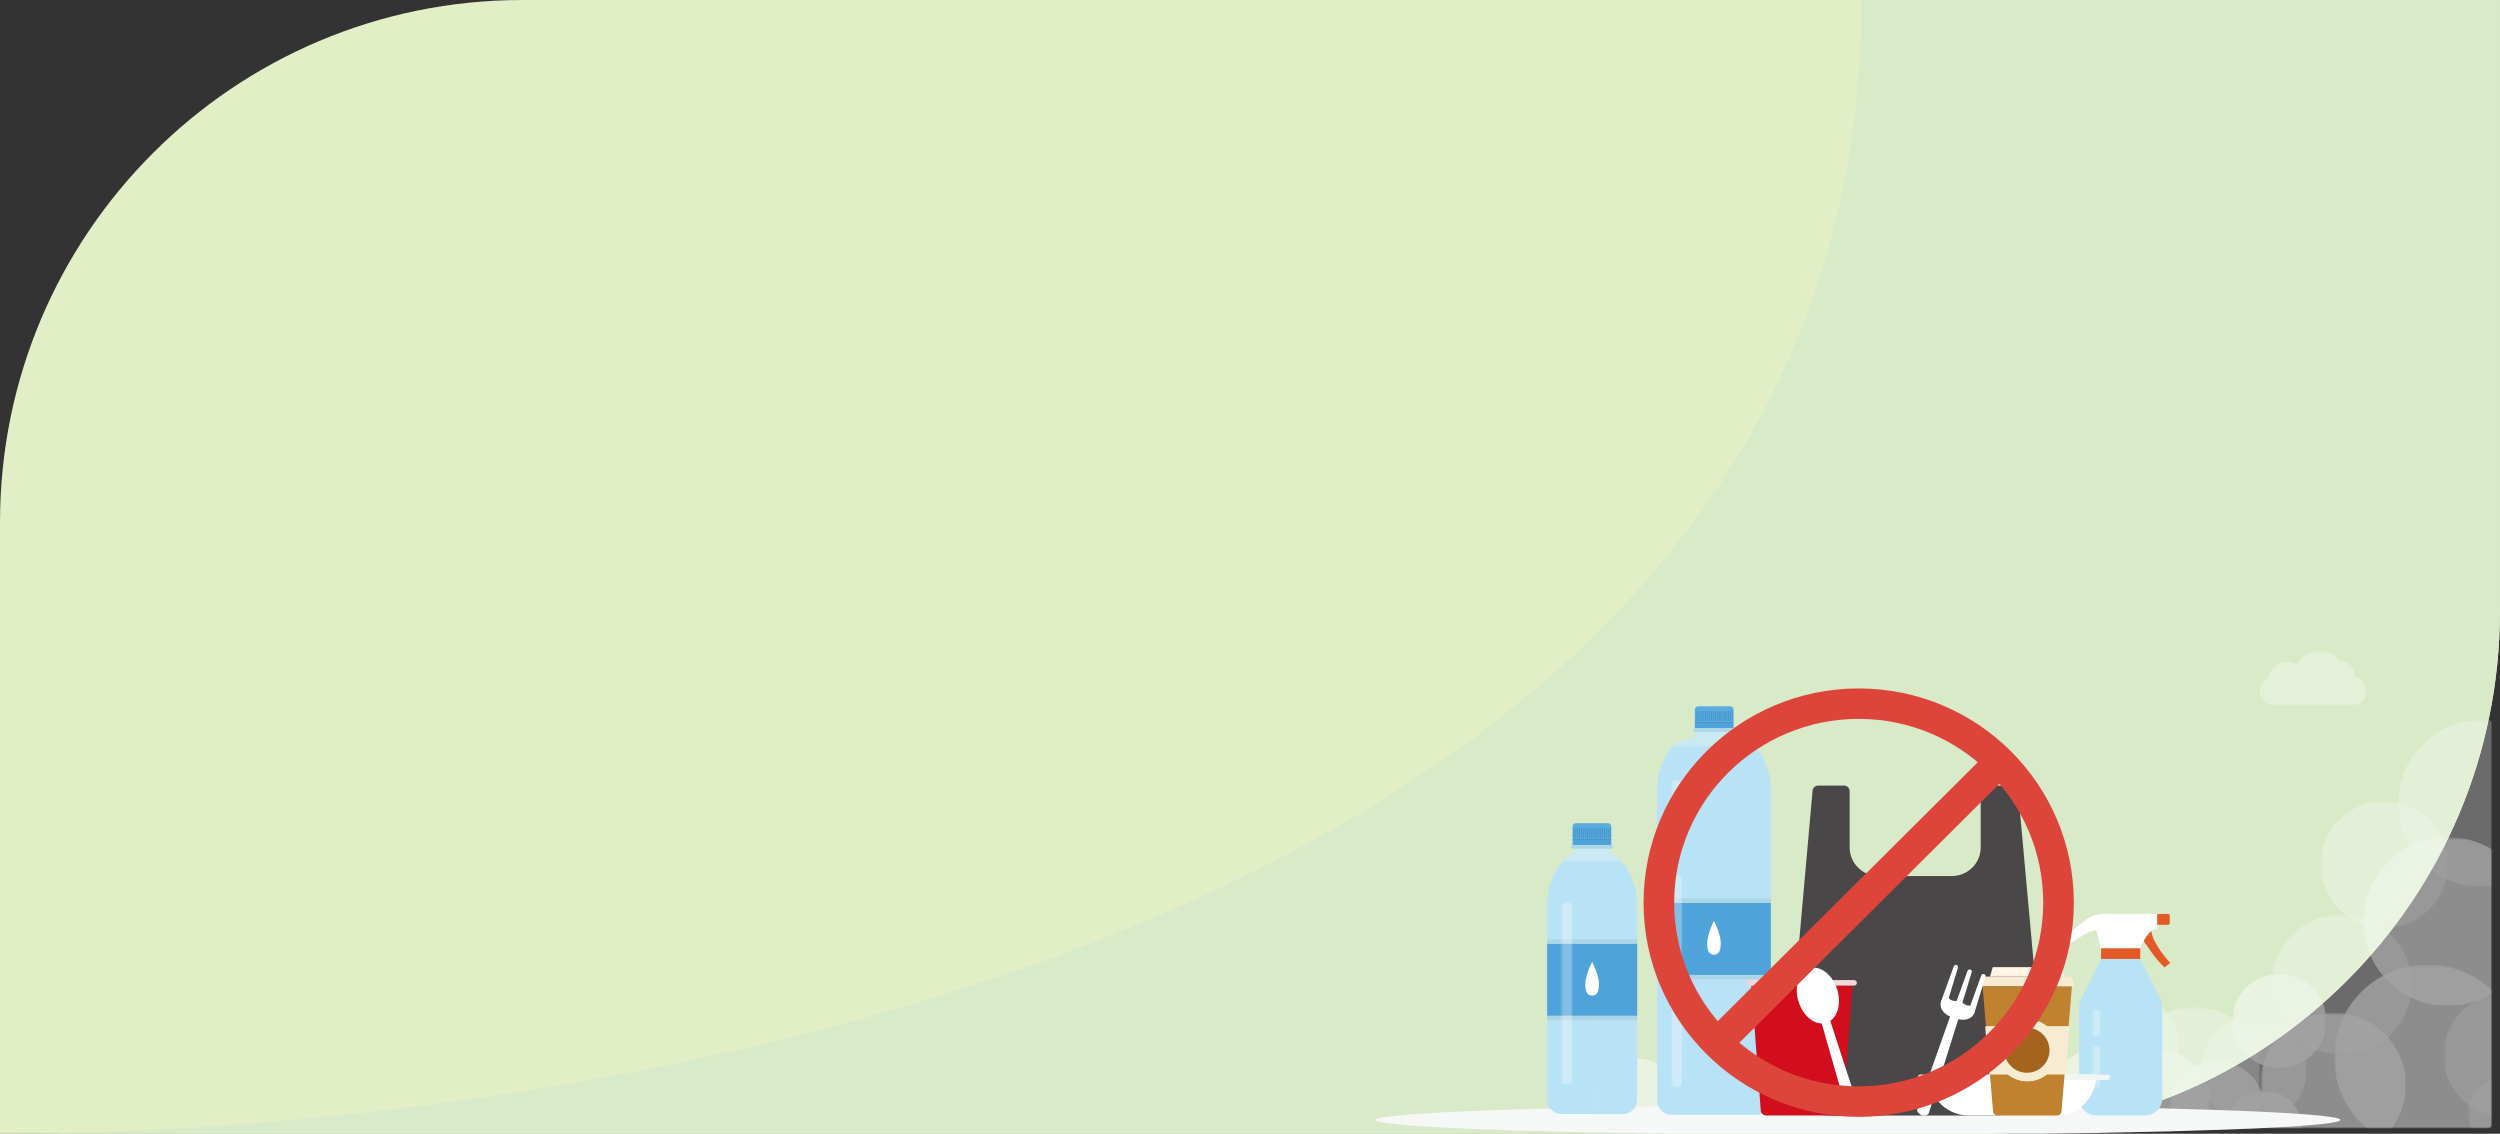 <svg width="957" height="434" viewBox="0 0 957 434" fill="none" xmlns="http://www.w3.org/2000/svg">
<rect x="0" y="0" width="957" height="434" fill="#333333" stroke="none"/>
<path d="M0 200C0 89.543 89.543 0 200 0H956.97V234C956.97 344.457 867.427 434 756.97 434H0V200Z" fill="#E2EEC5"/>
<path d="M712.613 0C712.613 353.71 237.615 434 0 434H756.97C867.427 434 956.97 344.457 956.97 234V0H712.613Z" fill="#D8EAC8"/>
<g clip-path="url(#clip0_466_2182)">
<g opacity="0.55">
<mask id="mask0_466_2182" style="mask-type:luminance" maskUnits="userSpaceOnUse" x="607" y="275" width="348" height="158">
<path d="M607.001 275.328H954.209V432.25H607.001V275.328Z" fill="white"/>
</mask>
<g mask="url(#mask0_466_2182)">
<mask id="mask1_466_2182" style="mask-type:luminance" maskUnits="userSpaceOnUse" x="607" y="275" width="348" height="158">
<path d="M607.001 275.328H954.209V432.25H607.001V275.328Z" fill="white"/>
</mask>
<g mask="url(#mask1_466_2182)">
<g opacity="0.5">
<mask id="mask2_466_2182" style="mask-type:luminance" maskUnits="userSpaceOnUse" x="918" y="275" width="37" height="65">
<path d="M918.088 275.328H954.209V339.631H918.088V275.328Z" fill="white"/>
</mask>
<g mask="url(#mask2_466_2182)">
<mask id="mask3_466_2182" style="mask-type:luminance" maskUnits="userSpaceOnUse" x="918" y="275" width="37" height="65">
<path d="M918.088 275.328H954.209V339.631H918.088V275.328Z" fill="white"/>
</mask>
<g mask="url(#mask3_466_2182)">
<path d="M918.087 307.48C918.087 313.468 919.718 319.07 922.592 323.86C925.853 329.32 930.684 333.745 936.474 336.506C940.693 338.515 945.402 339.631 950.396 339.631C951.701 339.631 952.965 339.55 954.229 339.408V275.551C952.965 275.409 951.701 275.328 950.396 275.328C932.641 275.328 918.25 289.597 918.107 307.236C918.107 307.317 918.107 307.399 918.107 307.48" fill="white"/>
</g>
</g>
</g>
<g opacity="0.8">
<mask id="mask4_466_2182" style="mask-type:luminance" maskUnits="userSpaceOnUse" x="904" y="320" width="51" height="66">
<path d="M904.654 320.451H954.209V385.079H904.654V320.451Z" fill="white"/>
</mask>
<g mask="url(#mask4_466_2182)">
<mask id="mask5_466_2182" style="mask-type:luminance" maskUnits="userSpaceOnUse" x="904" y="320" width="51" height="66">
<path d="M904.654 320.451H954.209V385.079H904.654V320.451Z" fill="white"/>
</mask>
<g mask="url(#mask5_466_2182)">
<path d="M904.675 352.764C904.675 353.13 904.675 353.475 904.675 353.84C904.919 361.33 907.712 368.17 912.237 373.529C915.112 376.959 918.699 379.781 922.776 381.77C927.098 383.901 931.97 385.099 937.106 385.099C940.755 385.099 944.282 384.49 947.564 383.394C949.092 382.866 950.581 382.237 952.007 381.506C952.762 381.12 953.496 380.714 954.209 380.268V325.322C949.235 322.257 943.385 320.471 937.106 320.471C936.311 320.471 935.537 320.491 934.762 320.552C930.4 320.856 926.282 322.034 922.572 323.881C912.299 329.016 905.144 339.409 904.675 351.506C904.675 351.932 904.654 352.358 904.654 352.785" fill="white"/>
</g>
</g>
</g>
<g opacity="0.5">
<mask id="mask6_466_2182" style="mask-type:luminance" maskUnits="userSpaceOnUse" x="888" y="306" width="50" height="50">
<path d="M888.367 306.627H937.127V355.179H888.367V306.627Z" fill="white"/>
</mask>
<g mask="url(#mask6_466_2182)">
<mask id="mask7_466_2182" style="mask-type:luminance" maskUnits="userSpaceOnUse" x="888" y="306" width="50" height="50">
<path d="M888.367 306.627H937.127V355.179H888.367V306.627Z" fill="white"/>
</mask>
<g mask="url(#mask7_466_2182)">
<path d="M888.367 330.903C888.367 344.32 899.293 355.179 912.747 355.179C926.201 355.179 937.127 344.32 937.127 330.903C937.127 317.486 926.221 306.627 912.747 306.627C899.273 306.627 888.367 317.486 888.367 330.903Z" fill="white"/>
</g>
</g>
</g>
<g opacity="0.5">
<mask id="mask8_466_2182" style="mask-type:luminance" maskUnits="userSpaceOnUse" x="869" y="350" width="55" height="54">
<path d="M869.39 350.145H923.205V403.731H869.39V350.145Z" fill="white"/>
</mask>
<g mask="url(#mask8_466_2182)">
<mask id="mask9_466_2182" style="mask-type:luminance" maskUnits="userSpaceOnUse" x="869" y="350" width="55" height="54">
<path d="M869.39 350.145H923.205V403.731H869.39V350.145Z" fill="white"/>
</mask>
<g mask="url(#mask9_466_2182)">
<path d="M869.39 376.938C869.39 391.735 881.437 403.731 896.298 403.731C911.158 403.731 923.205 391.735 923.205 376.938C923.205 362.141 911.158 350.145 896.298 350.145C881.437 350.145 869.39 362.141 869.39 376.938Z" fill="white"/>
</g>
</g>
</g>
<g opacity="0.5">
<mask id="mask10_466_2182" style="mask-type:luminance" maskUnits="userSpaceOnUse" x="935" y="380" width="20" height="48">
<path d="M935.353 380.918H954.209V427.075H935.353V380.918Z" fill="white"/>
</mask>
<g mask="url(#mask10_466_2182)">
<mask id="mask11_466_2182" style="mask-type:luminance" maskUnits="userSpaceOnUse" x="935" y="380" width="20" height="48">
<path d="M935.353 380.918H954.209V427.075H935.353V380.918Z" fill="white"/>
</mask>
<g mask="url(#mask11_466_2182)">
<path d="M935.353 403.976C935.353 411.77 939.145 418.671 944.995 422.954C947.686 424.923 950.805 426.344 954.209 427.034V380.877C953.455 381.019 952.741 381.222 952.007 381.445C950.458 381.932 948.95 382.562 947.564 383.333C940.286 387.352 935.353 395.085 935.353 403.956" fill="white"/>
</g>
</g>
</g>
<g opacity="0.8">
<mask id="mask12_466_2182" style="mask-type:luminance" maskUnits="userSpaceOnUse" x="893" y="369" width="62" height="64">
<path d="M893.463 369.225H954.209V432.127H893.463V369.225Z" fill="white"/>
</mask>
<g mask="url(#mask12_466_2182)">
<mask id="mask13_466_2182" style="mask-type:luminance" maskUnits="userSpaceOnUse" x="893" y="369" width="62" height="64">
<path d="M893.463 369.225H954.209V432.127H893.463V369.225Z" fill="white"/>
</mask>
<g mask="url(#mask13_466_2182)">
<path d="M893.484 404.867C893.484 415.807 898.437 425.611 906.244 432.147H952.272C952.945 431.599 953.577 431.01 954.209 430.401V379.332C947.768 373.08 938.961 369.244 929.258 369.244C926.873 369.244 924.529 369.488 922.267 369.914C918.699 370.624 915.336 371.842 912.237 373.507C906.102 376.815 901.046 381.849 897.744 387.959C895.196 392.647 893.688 397.945 893.484 403.608C893.484 404.034 893.463 404.44 893.463 404.867" fill="white"/>
</g>
</g>
</g>
<g opacity="0.5">
<mask id="mask14_466_2182" style="mask-type:luminance" maskUnits="userSpaceOnUse" x="944" y="413" width="11" height="20">
<path d="M944.628 413.291H954.209V432.148H944.628V413.291Z" fill="white"/>
</mask>
<g mask="url(#mask14_466_2182)">
<mask id="mask15_466_2182" style="mask-type:luminance" maskUnits="userSpaceOnUse" x="944" y="413" width="11" height="20">
<path d="M944.628 413.291H954.209V432.148H944.628V413.291Z" fill="white"/>
</mask>
<g mask="url(#mask15_466_2182)">
<path d="M944.628 426.1C944.628 428.272 945.158 430.322 946.076 432.128H954.209V413.271C949.663 414.631 946.116 418.326 944.995 422.954C944.751 423.968 944.628 425.004 944.628 426.1Z" fill="white"/>
</g>
</g>
</g>
<g opacity="0.8">
<mask id="mask16_466_2182" style="mask-type:luminance" maskUnits="userSpaceOnUse" x="865" y="387" width="57" height="46">
<path d="M865.291 387.574H921.002V432.128H865.291V387.574Z" fill="white"/>
</mask>
<g mask="url(#mask16_466_2182)">
<mask id="mask17_466_2182" style="mask-type:luminance" maskUnits="userSpaceOnUse" x="865" y="387" width="57" height="46">
<path d="M865.291 387.574H921.002V432.128H865.291V387.574Z" fill="white"/>
</mask>
<g mask="url(#mask17_466_2182)">
<path d="M865.291 415.32C865.291 415.909 865.291 416.498 865.352 417.066C865.352 417.269 865.373 417.472 865.393 417.655C865.597 420.009 866.086 422.303 866.84 424.454C867.391 426.058 868.104 427.58 868.94 429.042C869.552 430.118 870.245 431.153 870.999 432.147H915.294C918.882 427.479 921.002 421.653 921.002 415.32C921.002 408.318 918.393 401.924 914.092 397.032C909.954 392.323 904.226 389.035 897.743 387.959C896.255 387.716 894.706 387.594 893.136 387.594C892.178 387.594 891.241 387.634 890.303 387.736C884.677 388.304 879.56 390.517 875.443 393.906C875.443 393.906 875.422 393.906 875.402 393.927C871.08 397.479 867.86 402.289 866.31 407.81C865.638 410.205 865.271 412.722 865.271 415.32" fill="white"/>
</g>
</g>
</g>
<g opacity="0.5">
<mask id="mask18_466_2182" style="mask-type:luminance" maskUnits="userSpaceOnUse" x="842" y="389" width="42" height="42">
<path d="M842.319 389.463H883.047V430.018H842.319V389.463Z" fill="white"/>
</mask>
<g mask="url(#mask18_466_2182)">
<mask id="mask19_466_2182" style="mask-type:luminance" maskUnits="userSpaceOnUse" x="842" y="389" width="42" height="42">
<path d="M842.319 389.463H883.047V430.018H842.319V389.463Z" fill="white"/>
</mask>
<g mask="url(#mask19_466_2182)">
<path d="M842.319 409.74C842.319 420.945 851.431 430.018 862.683 430.018C873.935 430.018 883.047 420.945 883.047 409.74C883.047 398.536 873.935 389.463 862.683 389.463C851.431 389.463 842.319 398.536 842.319 409.74Z" fill="white"/>
</g>
</g>
</g>
<g opacity="0.8">
<mask id="mask20_466_2182" style="mask-type:luminance" maskUnits="userSpaceOnUse" x="854" y="372" width="37" height="37">
<path d="M854.407 372.838H890.609V408.887H854.407V372.838Z" fill="white"/>
</mask>
<g mask="url(#mask20_466_2182)">
<mask id="mask21_466_2182" style="mask-type:luminance" maskUnits="userSpaceOnUse" x="854" y="372" width="37" height="37">
<path d="M854.407 372.838H890.609V408.887H854.407V372.838Z" fill="white"/>
</mask>
<g mask="url(#mask21_466_2182)">
<path d="M854.407 390.862C854.407 400.808 862.52 408.887 872.508 408.887C882.496 408.887 890.609 400.808 890.609 390.862C890.609 380.916 882.496 372.838 872.508 372.838C862.52 372.838 854.407 380.916 854.407 390.862Z" fill="white"/>
</g>
</g>
</g>
<g opacity="0.5">
<mask id="mask22_466_2182" style="mask-type:luminance" maskUnits="userSpaceOnUse" x="815" y="385" width="51" height="48">
<path d="M815.145 385.363H865.291V432.251H815.145V385.363Z" fill="white"/>
</mask>
<g mask="url(#mask22_466_2182)">
<mask id="mask23_466_2182" style="mask-type:luminance" maskUnits="userSpaceOnUse" x="815" y="385" width="51" height="48">
<path d="M815.145 385.363H865.291V432.251H815.145V385.363Z" fill="white"/>
</mask>
<g mask="url(#mask23_466_2182)">
<path d="M815.144 410.33C815.144 412.4 815.389 414.389 815.878 416.317C816.918 420.519 819.017 424.294 821.892 427.359C823.665 429.247 825.724 430.871 828.027 432.15H852.244C852.244 432.15 852.244 432.231 852.244 432.251C852.305 432.211 852.366 432.19 852.448 432.15C853.977 431.297 855.424 430.282 856.729 429.146C860.153 426.162 862.762 422.265 864.149 417.86C864.373 417.17 864.556 416.48 864.719 415.769C865.107 414.024 865.311 412.217 865.311 410.35C865.311 409.335 865.249 408.34 865.127 407.346C864.312 400.607 860.806 394.7 855.709 390.702C855.302 390.377 854.874 390.072 854.446 389.768C850.41 386.987 845.517 385.363 840.238 385.363C836.487 385.363 832.92 386.175 829.74 387.657C822.605 390.945 817.285 397.461 815.674 405.316C815.348 406.94 815.165 408.604 815.165 410.33" fill="white"/>
</g>
</g>
</g>
<g opacity="0.8">
<mask id="mask24_466_2182" style="mask-type:luminance" maskUnits="userSpaceOnUse" x="784" y="401" width="40" height="32">
<path d="M784.467 401.275H823.137V432.148H784.467V401.275Z" fill="white"/>
</mask>
<g mask="url(#mask24_466_2182)">
<mask id="mask25_466_2182" style="mask-type:luminance" maskUnits="userSpaceOnUse" x="784" y="401" width="40" height="32">
<path d="M784.467 401.275H823.137V432.148H784.467V401.275Z" fill="white"/>
</mask>
<g mask="url(#mask25_466_2182)">
<path d="M784.467 420.518C784.467 424.882 785.935 428.901 788.381 432.129H819.223C820.324 430.688 821.221 429.064 821.873 427.338C822.688 425.207 823.137 422.914 823.137 420.498C823.137 418.753 822.892 417.048 822.464 415.444C821.343 411.364 818.917 407.812 815.656 405.295C812.394 402.758 808.276 401.256 803.812 401.256C802.508 401.256 801.223 401.378 799.98 401.642C793.335 402.961 787.933 407.69 785.65 413.901C784.896 415.951 784.488 418.184 784.488 420.498" fill="white"/>
</g>
</g>
</g>
<g opacity="0.8">
<mask id="mask26_466_2182" style="mask-type:luminance" maskUnits="userSpaceOnUse" x="807" y="401" width="39" height="32">
<path d="M807.217 401.965H845.887V432.148H807.217V401.965Z" fill="white"/>
</mask>
<g mask="url(#mask26_466_2182)">
<mask id="mask27_466_2182" style="mask-type:luminance" maskUnits="userSpaceOnUse" x="807" y="401" width="39" height="32">
<path d="M807.217 401.965H845.887V432.148H807.217V401.965Z" fill="white"/>
</mask>
<g mask="url(#mask27_466_2182)">
<path d="M807.217 421.208C807.217 425.267 808.48 429.043 810.641 432.148H842.482C844.642 429.043 845.906 425.288 845.906 421.228C845.906 417.047 844.581 413.19 842.319 410.044C841.809 409.334 841.259 408.664 840.647 408.014C838.731 405.985 836.366 404.361 833.716 403.305C831.494 402.432 829.089 401.945 826.561 401.945C822.505 401.945 818.754 403.183 815.656 405.294C812.496 407.446 810.009 410.531 808.562 414.124C807.685 416.316 807.217 418.691 807.217 421.188" fill="white"/>
</g>
</g>
</g>
<g opacity="0.8">
<mask id="mask28_466_2182" style="mask-type:luminance" maskUnits="userSpaceOnUse" x="852" y="417" width="30" height="16">
<path d="M852.224 417.596H881.455V432.251H852.224V417.596Z" fill="white"/>
</mask>
<g mask="url(#mask28_466_2182)">
<mask id="mask29_466_2182" style="mask-type:luminance" maskUnits="userSpaceOnUse" x="852" y="417" width="30" height="16">
<path d="M852.224 417.596H881.455V432.251H852.224V417.596Z" fill="white"/>
</mask>
<g mask="url(#mask29_466_2182)">
<path d="M852.224 432.149V432.251C852.224 432.251 852.346 432.19 852.428 432.149H881.455C881.455 428.658 880.212 425.451 878.153 422.934C875.482 419.686 871.406 417.596 866.839 417.596C866.411 417.596 866.004 417.596 865.576 417.657C865.514 417.657 865.453 417.657 865.372 417.657C864.944 417.697 864.536 417.758 864.108 417.839C858.849 418.814 854.588 422.609 852.937 427.562C852.468 429.003 852.203 430.546 852.203 432.129" fill="white"/>
</g>
</g>
</g>
<g opacity="0.8">
<mask id="mask30_466_2182" style="mask-type:luminance" maskUnits="userSpaceOnUse" x="830" y="406" width="37" height="27">
<path d="M830.494 406.168H866.84V432.251H830.494V406.168Z" fill="white"/>
</mask>
<g mask="url(#mask30_466_2182)">
<mask id="mask31_466_2182" style="mask-type:luminance" maskUnits="userSpaceOnUse" x="830" y="406" width="37" height="27">
<path d="M830.494 406.168H866.84V432.251H830.494V406.168Z" fill="white"/>
</mask>
<g mask="url(#mask31_466_2182)">
<path d="M830.494 424.273C830.494 427.094 831.147 429.753 832.288 432.148H852.224V432.25C852.224 432.25 852.347 432.189 852.428 432.148H865.046C865.413 431.377 865.739 430.585 866.004 429.753C866.534 428.089 866.84 426.303 866.84 424.455V424.273C866.84 421.939 866.391 419.706 865.576 417.635C865.494 417.432 865.413 417.25 865.331 417.067C865.128 416.621 864.924 416.174 864.679 415.748C861.621 410.044 855.588 406.188 848.637 406.188C846.455 406.188 844.376 406.573 842.44 407.263C841.828 407.487 841.217 407.75 840.625 408.035C834.612 410.978 830.474 417.148 830.474 424.273" fill="white"/>
</g>
</g>
</g>
<g opacity="0.5">
<mask id="mask32_466_2182" style="mask-type:luminance" maskUnits="userSpaceOnUse" x="799" y="382" width="36" height="35">
<path d="M799.798 382.072H834.207V416.355H799.798V382.072Z" fill="white"/>
</mask>
<g mask="url(#mask32_466_2182)">
<mask id="mask33_466_2182" style="mask-type:luminance" maskUnits="userSpaceOnUse" x="799" y="382" width="36" height="35">
<path d="M799.798 382.072H834.207V416.335H799.798V382.072Z" fill="white"/>
</mask>
<g mask="url(#mask33_466_2182)">
<path d="M799.798 399.204C799.798 408.662 807.503 416.335 817.003 416.335C826.502 416.335 834.207 408.662 834.207 399.204C834.207 389.745 826.502 382.072 817.003 382.072C807.503 382.072 799.798 389.745 799.798 399.204Z" fill="white"/>
</g>
</g>
</g>
<g opacity="0.5">
<mask id="mask34_466_2182" style="mask-type:luminance" maskUnits="userSpaceOnUse" x="765" y="412" width="29" height="21">
<path d="M765.714 412.602H793.682V432.128H765.714V412.602Z" fill="white"/>
</mask>
<g mask="url(#mask34_466_2182)">
<mask id="mask35_466_2182" style="mask-type:luminance" maskUnits="userSpaceOnUse" x="765" y="412" width="29" height="21">
<path d="M765.714 412.602H793.682V432.128H765.714V412.602Z" fill="white"/>
</mask>
<g mask="url(#mask35_466_2182)">
<path d="M765.713 426.545C765.713 427.499 765.815 428.413 765.999 429.326C766.203 430.321 766.508 431.254 766.896 432.168H792.519C793.273 430.443 793.701 428.555 793.701 426.566C793.701 420.984 790.399 416.173 785.649 413.94C783.855 413.108 781.837 412.621 779.717 412.621C775.62 412.621 771.931 414.367 769.383 417.168C767.324 419.401 765.999 422.323 765.774 425.53C765.754 425.876 765.734 426.2 765.734 426.545" fill="white"/>
</g>
</g>
</g>
<g opacity="0.5">
<mask id="mask36_466_2182" style="mask-type:luminance" maskUnits="userSpaceOnUse" x="756" y="425" width="17" height="8">
<path d="M756.03 425.35H772.154V432.149H756.03V425.35Z" fill="white"/>
</mask>
<g mask="url(#mask36_466_2182)">
<mask id="mask37_466_2182" style="mask-type:luminance" maskUnits="userSpaceOnUse" x="756" y="425" width="17" height="8">
<path d="M756.03 425.35H772.154V432.149H756.03V425.35Z" fill="white"/>
</mask>
<g mask="url(#mask37_466_2182)">
<path d="M756.03 432.149H772.154C771.726 429.591 770.116 427.44 767.874 426.283C767.221 425.937 766.487 425.674 765.733 425.532C765.203 425.43 764.632 425.369 764.082 425.369C760.026 425.369 756.662 428.312 756.01 432.149" fill="white"/>
</g>
</g>
</g>
<g opacity="0.5">
<mask id="mask38_466_2182" style="mask-type:luminance" maskUnits="userSpaceOnUse" x="736" y="402" width="34" height="31">
<path d="M736.748 402.92H769.506V432.149H736.748V402.92Z" fill="white"/>
</mask>
<g mask="url(#mask38_466_2182)">
<mask id="mask39_466_2182" style="mask-type:luminance" maskUnits="userSpaceOnUse" x="736" y="402" width="34" height="31">
<path d="M736.748 402.92H769.506V432.149H736.748V402.92Z" fill="white"/>
</mask>
<g mask="url(#mask39_466_2182)">
<path d="M736.729 419.22C736.729 419.849 736.769 420.458 736.83 421.067C737.197 424.335 738.543 427.298 740.54 429.673C741.295 430.587 742.171 431.398 743.109 432.129H763.106C764.186 431.297 765.144 430.343 765.98 429.287C766.714 428.354 767.346 427.339 767.876 426.263C768.916 424.132 769.486 421.737 769.486 419.199C769.486 418.509 769.446 417.799 769.364 417.129C768.528 410.614 763.84 405.296 757.643 403.53C756.196 403.124 754.687 402.9 753.118 402.9C744.699 402.9 737.768 409.233 736.83 417.373C736.769 417.982 736.729 418.591 736.729 419.22Z" fill="white"/>
</g>
</g>
</g>
<g opacity="0.5">
<mask id="mask40_466_2182" style="mask-type:luminance" maskUnits="userSpaceOnUse" x="719" y="383" width="39" height="39">
<path d="M719.787 383.453H757.682V421.187H719.787V383.453Z" fill="white"/>
</mask>
<g mask="url(#mask40_466_2182)">
<mask id="mask41_466_2182" style="mask-type:luminance" maskUnits="userSpaceOnUse" x="719" y="383" width="39" height="39">
<path d="M719.787 383.453H757.682V421.187H719.787V383.453Z" fill="white"/>
</mask>
<g mask="url(#mask41_466_2182)">
<path d="M719.807 402.31C719.807 412.722 728.287 421.166 738.744 421.166C749.202 421.166 757.682 412.722 757.682 402.31C757.682 391.897 749.202 383.453 738.744 383.453C728.287 383.453 719.807 391.897 719.807 402.31Z" fill="white"/>
</g>
</g>
</g>
<g opacity="0.8">
<mask id="mask42_466_2182" style="mask-type:luminance" maskUnits="userSpaceOnUse" x="696" y="403" width="35" height="30">
<path d="M696.591 403.021H730.816V432.149H696.591V403.021Z" fill="white"/>
</mask>
<g mask="url(#mask42_466_2182)">
<mask id="mask43_466_2182" style="mask-type:luminance" maskUnits="userSpaceOnUse" x="696" y="403" width="35" height="30">
<path d="M696.591 403.021H730.816V432.149H696.591V403.021Z" fill="white"/>
</mask>
<g mask="url(#mask43_466_2182)">
<path d="M696.59 420.052C696.59 422.001 696.916 423.868 697.528 425.593C698.384 428.09 699.811 430.323 701.645 432.129H725.781C728.899 429.044 730.836 424.761 730.836 420.052C730.836 419.849 730.836 419.646 730.836 419.423C730.775 418.002 730.551 416.622 730.184 415.323C728.696 410.208 724.884 406.087 719.93 404.159C718.014 403.408 715.915 403.002 713.733 403.002C704.458 403.002 696.896 410.37 696.631 419.545C696.631 419.707 696.631 419.869 696.631 420.032" fill="white"/>
</g>
</g>
</g>
<g opacity="0.5">
<mask id="mask44_466_2182" style="mask-type:luminance" maskUnits="userSpaceOnUse" x="719" y="415" width="23" height="18">
<path d="M719.787 415.322H741.211V432.149H719.787V415.322Z" fill="white"/>
</mask>
<g mask="url(#mask44_466_2182)">
<mask id="mask45_466_2182" style="mask-type:luminance" maskUnits="userSpaceOnUse" x="719" y="415" width="23" height="18">
<path d="M719.787 415.322H741.211V432.149H719.787V415.322Z" fill="white"/>
</mask>
<g mask="url(#mask45_466_2182)">
<path d="M719.806 425.978C719.806 428.272 720.54 430.403 721.763 432.128H739.253C739.783 431.377 740.232 430.545 740.558 429.672C740.986 428.515 741.23 427.277 741.23 425.958C741.23 424.212 740.802 422.568 740.069 421.107C739.294 419.625 738.193 418.346 736.868 417.352C735.095 416.053 732.914 415.281 730.529 415.281C730.406 415.281 730.284 415.281 730.162 415.281C728.694 415.322 727.308 415.667 726.064 416.256C722.395 417.94 719.827 421.655 719.827 425.938" fill="white"/>
</g>
</g>
</g>
<g opacity="0.8">
<mask id="mask46_466_2182" style="mask-type:luminance" maskUnits="userSpaceOnUse" x="663" y="408" width="35" height="25">
<path d="M663.485 408.137H697.527V432.129H663.485V408.137Z" fill="white"/>
</mask>
<g mask="url(#mask46_466_2182)">
<mask id="mask47_466_2182" style="mask-type:luminance" maskUnits="userSpaceOnUse" x="663" y="408" width="35" height="25">
<path d="M663.485 408.137H697.527V432.129H663.485V408.137Z" fill="white"/>
</mask>
<g mask="url(#mask47_466_2182)">
<path d="M663.465 425.085C663.465 427.602 664.015 429.997 664.994 432.129H695.957C696.875 430.139 697.425 427.927 697.486 425.593C697.486 425.43 697.486 425.248 697.486 425.085C697.486 423.157 697.16 421.29 696.549 419.544C696.284 418.773 695.957 418.042 695.591 417.332C692.757 411.872 687.049 408.137 680.445 408.137C679.507 408.137 678.57 408.218 677.673 408.36C669.58 409.679 663.424 416.662 663.424 425.085" fill="white"/>
</g>
</g>
</g>
<g opacity="0.5">
<mask id="mask48_466_2182" style="mask-type:luminance" maskUnits="userSpaceOnUse" x="677" y="401" width="21" height="21">
<path d="M677.245 401.377H697.527V421.573H677.245V401.377Z" fill="white"/>
</mask>
<g mask="url(#mask48_466_2182)">
<mask id="mask49_466_2182" style="mask-type:luminance" maskUnits="userSpaceOnUse" x="677" y="401" width="21" height="21">
<path d="M677.245 401.377H697.527V421.573H677.245V401.377Z" fill="white"/>
</mask>
<g mask="url(#mask49_466_2182)">
<path d="M680.201 418.63C684.156 422.567 690.577 422.567 694.552 418.63C698.506 414.692 698.506 408.298 694.552 404.34C690.597 400.402 684.156 400.402 680.201 404.34C676.246 408.278 676.246 414.692 680.201 418.63Z" fill="white"/>
</g>
</g>
</g>
<g opacity="0.5">
<mask id="mask50_466_2182" style="mask-type:luminance" maskUnits="userSpaceOnUse" x="642" y="415" width="21" height="18">
<path d="M642.304 415.322H662.281V432.149H642.304V415.322Z" fill="white"/>
</mask>
<g mask="url(#mask50_466_2182)">
<mask id="mask51_466_2182" style="mask-type:luminance" maskUnits="userSpaceOnUse" x="642" y="415" width="21" height="18">
<path d="M642.304 415.322H662.281V432.149H642.304V415.322Z" fill="white"/>
</mask>
<g mask="url(#mask51_466_2182)">
<path d="M642.304 425.268C642.304 426.344 642.487 427.399 642.793 428.374C643.099 429.307 643.547 430.201 644.118 430.992C644.403 431.398 644.729 431.784 645.076 432.149H659.528C661.241 430.363 662.301 427.947 662.301 425.268C662.301 422.203 660.915 419.463 658.713 417.636C656.98 416.195 654.738 415.322 652.292 415.322C648.439 415.322 645.076 417.514 643.425 420.701C642.711 422.061 642.304 423.624 642.304 425.268Z" fill="white"/>
</g>
</g>
</g>
<g opacity="0.8">
<mask id="mask52_466_2182" style="mask-type:luminance" maskUnits="userSpaceOnUse" x="607" y="404" width="37" height="29">
<path d="M607.002 404.889H643.592V432.149H607.002V404.889Z" fill="white"/>
</mask>
<g mask="url(#mask52_466_2182)">
<mask id="mask53_466_2182" style="mask-type:luminance" maskUnits="userSpaceOnUse" x="607" y="404" width="37" height="29">
<path d="M607.002 404.889H643.592V432.149H607.002V404.889Z" fill="white"/>
</mask>
<g mask="url(#mask53_466_2182)">
<path d="M607.003 423.095C607.003 426.383 607.879 429.468 609.408 432.148H641.167C641.452 431.661 641.717 431.153 641.942 430.646C642.268 429.915 642.553 429.164 642.798 428.393C643.307 426.728 643.572 424.962 643.572 423.115C643.572 422.303 643.511 421.512 643.409 420.72C642.716 415.504 639.801 410.977 635.663 408.115C632.707 406.085 629.14 404.908 625.287 404.908C615.177 404.908 607.003 413.068 607.003 423.115" fill="white"/>
</g>
</g>
</g>
<g opacity="0.5">
<mask id="mask54_466_2182" style="mask-type:luminance" maskUnits="userSpaceOnUse" x="631" y="404" width="28" height="28">
<path d="M631.728 404.156H658.717V431.03H631.728V404.156Z" fill="white"/>
</mask>
<g mask="url(#mask54_466_2182)">
<mask id="mask55_466_2182" style="mask-type:luminance" maskUnits="userSpaceOnUse" x="631" y="404" width="28" height="28">
<path d="M631.728 404.156H658.717V431.03H631.728V404.156Z" fill="white"/>
</mask>
<g mask="url(#mask55_466_2182)">
<path d="M631.728 417.593C631.728 425.022 637.762 431.03 645.222 431.03C652.683 431.03 658.717 425.022 658.717 417.593C658.717 410.164 652.683 404.156 645.222 404.156C637.762 404.156 631.728 410.164 631.728 417.593Z" fill="white"/>
</g>
</g>
</g>
<g opacity="0.5">
<mask id="mask56_466_2182" style="mask-type:luminance" maskUnits="userSpaceOnUse" x="656" y="391" width="15" height="16">
<path d="M656.127 391.531H670.824V406.166H656.127V391.531Z" fill="white"/>
</mask>
<g mask="url(#mask56_466_2182)">
<mask id="mask57_466_2182" style="mask-type:luminance" maskUnits="userSpaceOnUse" x="656" y="391" width="15" height="16">
<path d="M656.127 391.531H670.824V406.166H656.127V391.531Z" fill="white"/>
</mask>
<g mask="url(#mask57_466_2182)">
<path d="M656.127 398.858C656.127 402.897 659.409 406.185 663.486 406.185C667.563 406.185 670.824 402.918 670.824 398.858C670.824 394.798 667.542 391.551 663.486 391.551C659.429 391.551 656.127 394.819 656.127 398.858Z" fill="white"/>
</g>
</g>
</g>
</g>
</g>
</g>
<path d="M895.929 428.698C895.929 429.083 894.645 429.469 892.219 429.855C875.076 432.473 800.57 434.442 711.266 434.442C633.133 434.442 566.333 432.94 539.364 430.809C531.129 430.159 526.604 429.449 526.604 428.718C526.604 427.987 531.149 427.277 539.446 426.627C566.475 424.496 633.214 422.994 711.266 422.994C800.489 422.994 874.953 424.963 892.178 427.561C894.645 427.926 895.929 428.312 895.929 428.718" fill="#F6F7F7"/>
<g opacity="0.3">
<mask id="mask58_466_2182" style="mask-type:luminance" maskUnits="userSpaceOnUse" x="865" y="249" width="41" height="22">
<path d="M865.01 249.062H905.922V270.172H865.01V249.062Z" fill="white"/>
</mask>
<g mask="url(#mask58_466_2182)">
<mask id="mask59_466_2182" style="mask-type:luminance" maskUnits="userSpaceOnUse" x="865" y="249" width="41" height="22">
<path d="M865.01 249.062H905.922V270.172H865.01V249.062Z" fill="white"/>
</mask>
<g mask="url(#mask59_466_2182)">
<path d="M868.536 259.232C869.005 255.863 871.899 253.245 875.426 253.245C876.812 253.245 878.096 253.651 879.177 254.341C880.767 251.215 884.008 249.043 887.779 249.043C891.122 249.043 894.057 250.728 895.77 253.305C896.014 253.265 896.259 253.245 896.524 253.245C899.092 253.245 901.171 255.315 901.171 257.872C901.171 258.197 901.131 258.542 901.07 258.847C903.821 259.253 905.941 261.628 905.941 264.469C905.941 267.595 903.373 270.153 900.234 270.153H870.737C867.598 270.153 865.03 267.595 865.03 264.469C865.03 262.115 866.498 260.085 868.556 259.212" fill="white"/>
</g>
</g>
</g>
<path d="M659.324 332.322V332.341L659.305 332.322H659.324Z" fill="#F8B62D"/>
<path d="M772.521 302.832L782.122 408.603C782.122 418.732 773.806 427.013 763.634 427.013H700.585C691.595 427.013 684.236 419.686 684.236 410.735L693.837 302.852C693.837 301.675 694.795 300.721 695.978 300.721H705.905C707.087 300.721 708.045 301.675 708.045 302.852V324.408C708.045 330.416 712.999 335.349 719.033 335.349H747.224C753.258 335.349 758.211 330.437 758.211 324.408V302.852C758.211 301.675 759.17 300.721 760.352 300.721H770.401C771.584 300.721 772.542 301.675 772.542 302.852" fill="#494747"/>
<path d="M609.465 324.186V426.466H597.785C594.707 426.466 592.24 423.99 592.24 420.945V345.295C592.24 345.295 592.546 335.654 598.335 329.686C599.579 328.407 601.087 327.291 602.881 326.479V324.186H609.485H609.465Z" fill="#B8E2F5"/>
<path d="M626.712 345.294V420.944C626.712 424.009 624.225 426.485 621.147 426.485H609.467V324.205H616.071V326.499C617.865 327.311 619.374 328.427 620.617 329.706C626.386 335.673 626.712 345.315 626.712 345.315" fill="#B8E2F5"/>
<path d="M626.71 361.248H592.24V388.853H626.71V361.248Z" fill="#4FA3DB"/>
<path d="M616.804 316.37V321.282H601.984V316.37C601.984 315.68 602.555 315.111 603.248 315.111H615.54C616.233 315.111 616.804 315.68 616.804 316.37Z" fill="#59ABE0"/>
<path d="M626.71 388.875H592.24V390.519H626.71V388.875Z" fill="#ACD5E5"/>
<path d="M626.71 359.605H592.24V361.25H626.71V359.605Z" fill="#ACD5E5"/>
<g opacity="0.3">
<mask id="mask60_466_2182" style="mask-type:luminance" maskUnits="userSpaceOnUse" x="597" y="345" width="6" height="71">
<path d="M602.005 345.152H597.357V415.443H602.005V345.152Z" fill="white"/>
</mask>
<g mask="url(#mask60_466_2182)">
<mask id="mask61_466_2182" style="mask-type:luminance" maskUnits="userSpaceOnUse" x="597" y="345" width="6" height="71">
<path d="M602.005 345.152H597.357V415.443H602.005V345.152Z" fill="white"/>
</mask>
<g mask="url(#mask61_466_2182)">
<path d="M599.662 415.444C598.377 415.444 597.338 414.409 597.338 413.13V347.447C597.338 346.168 598.377 345.133 599.662 345.133C600.946 345.133 601.986 346.168 601.986 347.447V413.13C601.986 414.409 600.946 415.444 599.662 415.444Z" fill="white"/>
</g>
</g>
</g>
<path d="M620.617 329.686H598.316C599.56 328.407 601.068 327.291 602.862 326.479V324.186H616.071V326.479C617.885 327.291 619.374 328.407 620.617 329.686Z" fill="#CBE9F2"/>
<path d="M616.783 321.262H601.984V323.494H616.783V321.262Z" fill="#4FA3DB"/>
<path d="M616.783 321.262H601.984V321.465H616.783V321.262Z" fill="#3081B2"/>
<path d="M616.865 324.876H602.066C601.679 324.876 601.373 324.572 601.373 324.186C601.373 323.801 601.679 323.496 602.066 323.496H616.865C617.253 323.496 617.558 323.801 617.558 324.186C617.558 324.572 617.253 324.876 616.865 324.876Z" fill="#ABD7E9"/>
<path d="M602.514 320.835C602.514 320.835 602.352 320.754 602.352 320.673V317.08C602.352 317.08 602.433 316.918 602.514 316.918C602.596 316.918 602.677 316.999 602.677 317.08V320.673C602.677 320.673 602.596 320.835 602.514 320.835Z" fill="#4293C9"/>
<path d="M603.227 320.835C603.227 320.835 603.064 320.754 603.064 320.673V317.08C603.064 317.08 603.146 316.918 603.227 316.918C603.308 316.918 603.39 316.999 603.39 317.08V320.673C603.39 320.673 603.308 320.835 603.227 320.835Z" fill="#4293C9"/>
<path d="M603.961 320.835C603.961 320.835 603.799 320.754 603.799 320.673V317.08C603.799 317.08 603.88 316.918 603.961 316.918C604.043 316.918 604.124 316.999 604.124 317.08V320.673C604.124 320.673 604.043 320.835 603.961 320.835Z" fill="#4293C9"/>
<path d="M604.696 320.835C604.696 320.835 604.533 320.754 604.533 320.673V317.08C604.533 317.08 604.615 316.918 604.696 316.918C604.777 316.918 604.859 316.999 604.859 317.08V320.673C604.859 320.673 604.777 320.835 604.696 320.835Z" fill="#4293C9"/>
<path d="M605.428 320.835C605.428 320.835 605.266 320.754 605.266 320.673V317.08C605.266 317.08 605.347 316.918 605.428 316.918C605.51 316.918 605.591 316.999 605.591 317.08V320.673C605.591 320.673 605.51 320.835 605.428 320.835Z" fill="#4293C9"/>
<path d="M606.163 320.835C606.163 320.835 606 320.754 606 320.673V317.08C606 317.08 606.081 316.918 606.163 316.918C606.244 316.918 606.325 316.999 606.325 317.08V320.673C606.325 320.673 606.244 320.835 606.163 320.835Z" fill="#4293C9"/>
<path d="M606.895 320.835C606.895 320.835 606.732 320.754 606.732 320.673V317.08C606.732 317.08 606.814 316.918 606.895 316.918C606.976 316.918 607.058 316.999 607.058 317.08V320.673C607.058 320.673 606.976 320.835 606.895 320.835Z" fill="#4293C9"/>
<path d="M607.61 320.835C607.61 320.835 607.447 320.754 607.447 320.673V317.08C607.447 317.08 607.529 316.918 607.61 316.918C607.691 316.918 607.773 316.999 607.773 317.08V320.673C607.773 320.673 607.691 320.835 607.61 320.835Z" fill="#4293C9"/>
<path d="M608.344 320.835C608.344 320.835 608.182 320.754 608.182 320.673V317.08C608.182 317.08 608.263 316.918 608.344 316.918C608.426 316.918 608.507 316.999 608.507 317.08V320.673C608.507 320.673 608.426 320.835 608.344 320.835Z" fill="#4293C9"/>
<path d="M609.077 320.835C609.077 320.835 608.914 320.754 608.914 320.673V317.08C608.914 317.08 608.995 316.918 609.077 316.918C609.158 316.918 609.239 316.999 609.239 317.08V320.673C609.239 320.673 609.158 320.835 609.077 320.835Z" fill="#4293C9"/>
<path d="M609.811 320.835C609.811 320.835 609.648 320.754 609.648 320.673V317.08C609.648 317.08 609.73 316.918 609.811 316.918C609.892 316.918 609.974 316.999 609.974 317.08V320.673C609.974 320.673 609.892 320.835 609.811 320.835Z" fill="#4293C9"/>
<path d="M610.545 320.835C610.545 320.835 610.383 320.754 610.383 320.673V317.08C610.383 317.08 610.464 316.918 610.545 316.918C610.627 316.918 610.708 316.999 610.708 317.08V320.673C610.708 320.673 610.627 320.835 610.545 320.835Z" fill="#4293C9"/>
<path d="M611.278 320.835C611.278 320.835 611.115 320.754 611.115 320.673V317.08C611.115 317.08 611.197 316.918 611.278 316.918C611.359 316.918 611.441 316.999 611.441 317.08V320.673C611.441 320.673 611.359 320.835 611.278 320.835Z" fill="#4293C9"/>
<path d="M611.993 320.835C611.993 320.835 611.83 320.754 611.83 320.673V317.08C611.83 317.08 611.911 316.918 611.993 316.918C612.074 316.918 612.155 316.999 612.155 317.08V320.673C612.155 320.673 612.074 320.835 611.993 320.835Z" fill="#4293C9"/>
<path d="M612.727 320.835C612.727 320.835 612.564 320.754 612.564 320.673V317.08C612.564 317.08 612.646 316.918 612.727 316.918C612.808 316.918 612.89 316.999 612.89 317.08V320.673C612.89 320.673 612.808 320.835 612.727 320.835Z" fill="#4293C9"/>
<path d="M613.46 320.835C613.46 320.835 613.297 320.754 613.297 320.673V317.08C613.297 317.08 613.378 316.918 613.46 316.918C613.541 316.918 613.622 316.999 613.622 317.08V320.673C613.622 320.673 613.541 320.835 613.46 320.835Z" fill="#4293C9"/>
<path d="M614.194 320.835C614.194 320.835 614.031 320.754 614.031 320.673V317.08C614.031 317.08 614.113 316.918 614.194 316.918C614.275 316.918 614.357 316.999 614.357 317.08V320.673C614.357 320.673 614.275 320.835 614.194 320.835Z" fill="#4293C9"/>
<path d="M614.928 320.835C614.928 320.835 614.766 320.754 614.766 320.673V317.08C614.766 317.08 614.847 316.918 614.928 316.918C615.01 316.918 615.091 316.999 615.091 317.08V320.673C615.091 320.673 615.01 320.835 614.928 320.835Z" fill="#4293C9"/>
<path d="M615.661 320.835C615.661 320.835 615.498 320.754 615.498 320.673V317.08C615.498 317.08 615.579 316.918 615.661 316.918C615.742 316.918 615.823 316.999 615.823 317.08V320.673C615.823 320.673 615.742 320.835 615.661 320.835Z" fill="#4293C9"/>
<path d="M616.376 320.835C616.376 320.835 616.213 320.754 616.213 320.673V317.08C616.213 317.08 616.294 316.918 616.376 316.918C616.457 316.918 616.538 316.999 616.538 317.08V320.673C616.538 320.673 616.457 320.835 616.376 320.835Z" fill="#4293C9"/>
<path d="M612.074 376.757C612.074 380.329 610.912 381.1 609.465 381.1C608.017 381.1 606.855 380.329 606.855 376.757C606.855 373.184 609.465 368.15 609.465 368.15C609.465 368.15 612.074 373.184 612.074 376.757Z" fill="white"/>
<path d="M651.58 280.137V426.768H639.9C636.822 426.768 634.355 424.292 634.355 421.227V301.227C634.355 301.227 634.661 291.585 640.45 285.618C641.694 284.339 647.361 283.223 649.155 282.411V280.117H651.601L651.58 280.137Z" fill="#B8E2F5"/>
<path d="M677.875 301.248V421.249C677.875 424.293 675.388 426.77 672.31 426.77H651.559V280.139H663.341V282.432C665.135 283.244 670.516 284.361 671.76 285.639C677.528 291.607 677.855 301.248 677.855 301.248" fill="#B8E2F5"/>
<path d="M677.877 345.6H634.336V373.205H677.877V345.6Z" fill="#4FA3DB"/>
<path d="M677.877 373.225H634.336V374.869H677.877V373.225Z" fill="#ACD5E5"/>
<path d="M677.877 343.955H634.336V345.599H677.877V343.955Z" fill="#ACD5E5"/>
<g opacity="0.3">
<mask id="mask62_466_2182" style="mask-type:luminance" maskUnits="userSpaceOnUse" x="639" y="298" width="6" height="30">
<path d="M644.099 298.365H639.451V327.838H644.099V298.365Z" fill="white"/>
</mask>
<g mask="url(#mask62_466_2182)">
<mask id="mask63_466_2182" style="mask-type:luminance" maskUnits="userSpaceOnUse" x="639" y="298" width="6" height="30">
<path d="M644.099 298.365H639.451V327.838H644.099V298.365Z" fill="white"/>
</mask>
<g mask="url(#mask63_466_2182)">
<path d="M641.775 327.838C640.491 327.838 639.451 326.803 639.451 325.524V300.66C639.451 299.381 640.491 298.346 641.775 298.346C643.059 298.346 644.099 299.381 644.099 300.66V325.524C644.099 326.803 643.059 327.838 641.775 327.838Z" fill="white"/>
</g>
</g>
</g>
<g opacity="0.3">
<mask id="mask64_466_2182" style="mask-type:luminance" maskUnits="userSpaceOnUse" x="639" y="334" width="6" height="83">
<path d="M644.099 334.822H639.451V416.44H644.099V334.822Z" fill="white"/>
</mask>
<g mask="url(#mask64_466_2182)">
<mask id="mask65_466_2182" style="mask-type:luminance" maskUnits="userSpaceOnUse" x="639" y="334" width="6" height="83">
<path d="M644.099 334.822H639.451V416.44H644.099V334.822Z" fill="white"/>
</mask>
<g mask="url(#mask65_466_2182)">
<path d="M641.775 416.44C640.491 416.44 639.451 415.404 639.451 414.126V337.136C639.451 335.857 640.491 334.822 641.775 334.822C643.059 334.822 644.099 335.857 644.099 337.136V414.126C644.099 415.404 643.059 416.44 641.775 416.44Z" fill="white"/>
</g>
</g>
</g>
<path d="M671.781 285.639H640.43C641.673 284.361 645.403 282.432 649.134 282.432V280.139H663.362V282.432C666.399 282.432 670.558 284.361 671.801 285.639" fill="#CBE9F2"/>
<path d="M663.607 271.633V276.546H648.787V271.633C648.787 270.943 649.358 270.375 650.051 270.375H662.343C663.036 270.375 663.607 270.943 663.607 271.633Z" fill="#59ABE0"/>
<path d="M663.586 276.525H648.787V278.758H663.586V276.525Z" fill="#4FA3DB"/>
<path d="M663.586 276.525H648.787V276.728H663.586V276.525Z" fill="#3081B2"/>
<path d="M663.668 280.138H648.869C648.482 280.138 648.176 279.834 648.176 279.448C648.176 279.062 648.482 278.758 648.869 278.758H663.668C664.055 278.758 664.361 279.062 664.361 279.448C664.361 279.834 664.055 280.138 663.668 280.138Z" fill="#ABD7E9"/>
<path d="M649.317 276.099C649.317 276.099 649.154 276.018 649.154 275.937V272.344C649.154 272.344 649.236 272.182 649.317 272.182C649.398 272.182 649.48 272.263 649.48 272.344V275.937C649.48 275.937 649.398 276.099 649.317 276.099Z" fill="#4293C9"/>
<path d="M650.032 276.099C650.032 276.099 649.869 276.018 649.869 275.937V272.344C649.869 272.344 649.95 272.182 650.032 272.182C650.113 272.182 650.194 272.263 650.194 272.344V275.937C650.194 275.937 650.113 276.099 650.032 276.099Z" fill="#4293C9"/>
<path d="M650.764 276.099C650.764 276.099 650.602 276.018 650.602 275.937V272.344C650.602 272.344 650.683 272.182 650.764 272.182C650.846 272.182 650.927 272.263 650.927 272.344V275.937C650.927 275.937 650.846 276.099 650.764 276.099Z" fill="#4293C9"/>
<path d="M651.499 276.099C651.499 276.099 651.336 276.018 651.336 275.937V272.344C651.336 272.344 651.417 272.182 651.499 272.182C651.58 272.182 651.661 272.263 651.661 272.344V275.937C651.661 275.937 651.58 276.099 651.499 276.099Z" fill="#4293C9"/>
<path d="M652.233 276.099C652.233 276.099 652.07 276.018 652.07 275.937V272.344C652.07 272.344 652.152 272.182 652.233 272.182C652.314 272.182 652.396 272.263 652.396 272.344V275.937C652.396 275.937 652.314 276.099 652.233 276.099Z" fill="#4293C9"/>
<path d="M652.965 276.099C652.965 276.099 652.803 276.018 652.803 275.937V272.344C652.803 272.344 652.884 272.182 652.965 272.182C653.047 272.182 653.128 272.263 653.128 272.344V275.937C653.128 275.937 653.047 276.099 652.965 276.099Z" fill="#4293C9"/>
<path d="M653.7 276.099C653.7 276.099 653.537 276.018 653.537 275.937V272.344C653.537 272.344 653.618 272.182 653.7 272.182C653.781 272.182 653.862 272.263 653.862 272.344V275.937C653.862 275.937 653.781 276.099 653.7 276.099Z" fill="#4293C9"/>
<path d="M654.415 276.099C654.415 276.099 654.252 276.018 654.252 275.937V272.344C654.252 272.344 654.333 272.182 654.415 272.182C654.496 272.182 654.577 272.263 654.577 272.344V275.937C654.577 275.937 654.496 276.099 654.415 276.099Z" fill="#4293C9"/>
<path d="M655.147 276.099C655.147 276.099 654.984 276.018 654.984 275.937V272.344C654.984 272.344 655.066 272.182 655.147 272.182C655.228 272.182 655.31 272.263 655.31 272.344V275.937C655.31 275.937 655.228 276.099 655.147 276.099Z" fill="#4293C9"/>
<path d="M655.881 276.099C655.881 276.099 655.719 276.018 655.719 275.937V272.344C655.719 272.344 655.8 272.182 655.881 272.182C655.963 272.182 656.044 272.263 656.044 272.344V275.937C656.044 275.937 655.963 276.099 655.881 276.099Z" fill="#4293C9"/>
<path d="M656.614 276.099C656.614 276.099 656.451 276.018 656.451 275.937V272.344C656.451 272.344 656.533 272.182 656.614 272.182C656.695 272.182 656.776 272.263 656.776 272.344V275.937C656.776 275.937 656.695 276.099 656.614 276.099Z" fill="#4293C9"/>
<path d="M657.348 276.099C657.348 276.099 657.186 276.018 657.186 275.937V272.344C657.186 272.344 657.267 272.182 657.348 272.182C657.43 272.182 657.511 272.263 657.511 272.344V275.937C657.511 275.937 657.43 276.099 657.348 276.099Z" fill="#4293C9"/>
<path d="M658.083 276.099C658.083 276.099 657.92 276.018 657.92 275.937V272.344C657.92 272.344 658.001 272.182 658.083 272.182C658.164 272.182 658.245 272.263 658.245 272.344V275.937C658.245 275.937 658.164 276.099 658.083 276.099Z" fill="#4293C9"/>
<path d="M658.795 276.099C658.795 276.099 658.633 276.018 658.633 275.937V272.344C658.633 272.344 658.714 272.182 658.795 272.182C658.877 272.182 658.958 272.263 658.958 272.344V275.937C658.958 275.937 658.877 276.099 658.795 276.099Z" fill="#4293C9"/>
<path d="M659.53 276.099C659.53 276.099 659.367 276.018 659.367 275.937V272.344C659.367 272.344 659.449 272.182 659.53 272.182C659.611 272.182 659.693 272.263 659.693 272.344V275.937C659.693 275.937 659.611 276.099 659.53 276.099Z" fill="#4293C9"/>
<path d="M660.264 276.099C660.264 276.099 660.102 276.018 660.102 275.937V272.344C660.102 272.344 660.183 272.182 660.264 272.182C660.346 272.182 660.427 272.263 660.427 272.344V275.937C660.427 275.937 660.346 276.099 660.264 276.099Z" fill="#4293C9"/>
<path d="M660.997 276.099C660.997 276.099 660.834 276.018 660.834 275.937V272.344C660.834 272.344 660.915 272.182 660.997 272.182C661.078 272.182 661.159 272.263 661.159 272.344V275.937C661.159 275.937 661.078 276.099 660.997 276.099Z" fill="#4293C9"/>
<path d="M661.731 276.099C661.731 276.099 661.568 276.018 661.568 275.937V272.344C661.568 272.344 661.65 272.182 661.731 272.182C661.812 272.182 661.894 272.263 661.894 272.344V275.937C661.894 275.937 661.812 276.099 661.731 276.099Z" fill="#4293C9"/>
<path d="M662.463 276.099C662.463 276.099 662.301 276.018 662.301 275.937V272.344C662.301 272.344 662.382 272.182 662.463 272.182C662.545 272.182 662.626 272.263 662.626 272.344V275.937C662.626 275.937 662.545 276.099 662.463 276.099Z" fill="#4293C9"/>
<path d="M663.178 276.099C663.178 276.099 663.016 276.018 663.016 275.937V272.344C663.016 272.344 663.097 272.182 663.178 272.182C663.26 272.182 663.341 272.263 663.341 272.344V275.937C663.341 275.937 663.26 276.099 663.178 276.099Z" fill="#4293C9"/>
<path d="M658.715 361.106C658.715 364.679 657.553 365.45 656.105 365.45C654.658 365.45 653.496 364.679 653.496 361.106C653.496 357.534 656.105 352.5 656.105 352.5C656.105 352.5 658.715 357.534 658.715 361.106Z" fill="white"/>
<path d="M703.56 426.993H676.041C674.981 426.993 674.105 426.181 674.023 425.126L670.436 377.264H709.146L705.558 425.126C705.476 426.181 704.6 426.993 703.54 426.993" fill="#D20D1C"/>
<path d="M709.757 377.285H669.824C669.253 377.285 668.764 376.818 668.764 376.229C668.764 375.641 669.233 375.174 669.824 375.174H709.757C710.328 375.174 710.817 375.641 710.817 376.229C710.817 376.818 710.348 377.285 709.757 377.285Z" fill="#F2D7D8"/>
<path d="M826.947 382.317L819.282 367.094H804.381L796.717 382.317C796.207 383.251 795.922 384.306 795.922 385.423V420.457C795.922 424.049 798.878 426.992 802.486 426.992H821.158C824.766 426.992 827.722 424.049 827.722 420.457V385.423C827.722 384.306 827.436 383.251 826.927 382.317" fill="#B8E2F5"/>
<path d="M819.282 362.955H804.279V367.096H819.282V362.955Z" fill="#E35A27"/>
<path d="M819.282 362.953C819.282 362.953 822.421 355.403 825.785 355.403V349.861H805.237C802.974 349.861 800.793 350.551 798.938 351.83C796.146 353.759 792.232 356.763 790.846 359.279L792.762 361.045C792.762 361.045 799.529 356.072 802.465 356.072L804.259 362.974H819.262L819.282 362.953Z" fill="white"/>
<path d="M820.669 360.193C820.669 360.193 825.092 367.318 828.578 370.302L830.759 368.617C830.759 368.617 824.093 361.553 823.543 356.418C823.543 356.418 822.035 357.433 820.648 360.193" fill="#E35A27"/>
<path d="M829.882 354.022H825.785V349.861H829.882C830.27 349.861 830.576 350.166 830.576 350.551V353.332C830.576 353.718 830.27 354.022 829.882 354.022Z" fill="#E35A27"/>
<g opacity="0.3">
<mask id="mask66_466_2182" style="mask-type:luminance" maskUnits="userSpaceOnUse" x="800" y="386" width="5" height="11">
<path d="M804.28 386.316H800.855V396.973H804.28V386.316Z" fill="white"/>
</mask>
<g mask="url(#mask66_466_2182)">
<mask id="mask67_466_2182" style="mask-type:luminance" maskUnits="userSpaceOnUse" x="800" y="386" width="5" height="11">
<path d="M804.28 386.316H800.855V396.973H804.28V386.316Z" fill="white"/>
</mask>
<g mask="url(#mask67_466_2182)">
<path d="M802.732 396.973H802.385C801.529 396.973 800.836 396.283 800.836 395.43V387.859C800.836 387.007 801.529 386.316 802.385 386.316H802.732C803.588 386.316 804.281 387.007 804.281 387.859V395.43C804.281 396.283 803.588 396.973 802.732 396.973Z" fill="white"/>
</g>
</g>
</g>
<g opacity="0.3">
<mask id="mask68_466_2182" style="mask-type:luminance" maskUnits="userSpaceOnUse" x="800" y="400" width="5" height="17">
<path d="M804.28 400.18H800.855V416.661H804.28V400.18Z" fill="white"/>
</mask>
<g mask="url(#mask68_466_2182)">
<mask id="mask69_466_2182" style="mask-type:luminance" maskUnits="userSpaceOnUse" x="800" y="400" width="5" height="17">
<path d="M804.28 400.18H800.855V416.661H804.28V400.18Z" fill="white"/>
</mask>
<g mask="url(#mask69_466_2182)">
<path d="M802.732 416.662H802.385C801.529 416.662 800.836 415.972 800.836 415.12V401.703C800.836 400.85 801.529 400.16 802.385 400.16H802.732C803.588 400.16 804.281 400.85 804.281 401.703V415.12C804.281 415.972 803.588 416.662 802.732 416.662Z" fill="white"/>
</g>
</g>
</g>
<path d="M703.314 378.868C705.067 384.633 703.172 390.316 699.074 391.554C694.977 392.792 690.228 389.118 688.454 383.354C686.701 377.589 688.597 371.906 692.694 370.668C696.791 369.43 701.541 373.104 703.314 378.868Z" fill="white"/>
<path d="M709.86 426.912C709.004 427.176 707.414 426.912 707.149 426.06L695.938 386.804C695.754 386.215 696.101 385.586 696.692 385.403L697.63 385.119C698.221 384.937 698.853 385.282 699.036 385.87L711.654 424.7C711.919 425.552 710.717 426.649 709.881 426.912" fill="white"/>
<path d="M802.345 411.322V411.931C802.345 412.439 802.325 412.946 802.264 413.433C801.51 421.025 795.027 426.992 787.2 426.992H753.525C745.717 426.992 739.235 421.025 738.46 413.433C738.399 412.946 738.379 412.439 738.379 411.931V411.322H802.325H802.345Z" fill="white"/>
<path d="M807.685 412.378C807.685 412.662 807.563 412.926 807.379 413.129C807.196 413.311 806.931 413.433 806.625 413.433H735.218C734.627 413.433 734.158 412.966 734.158 412.378C734.158 412.094 734.28 411.83 734.464 411.627C734.647 411.424 734.912 411.322 735.218 411.322H806.625C807.216 411.322 807.685 411.789 807.685 412.378Z" fill="#F3F4F4"/>
<path d="M758.944 377.527L758.985 378.075L760.208 392.771L761.757 411.323L762.94 425.471C763.001 426.343 763.735 427.013 764.611 427.013H787.462C788.339 427.013 789.072 426.343 789.134 425.471L790.316 411.343L791.865 392.812L793.088 378.096L793.129 377.548H758.924L758.944 377.527ZM776.047 413.881C773.234 413.881 770.665 412.927 768.627 411.303C765.895 409.131 764.142 405.782 764.142 402.027C764.142 398.272 765.895 394.923 768.627 392.751C770.665 391.147 773.234 390.173 776.047 390.173C778.86 390.173 781.428 391.147 783.467 392.751C786.198 394.923 787.951 398.272 787.951 402.027C787.951 405.782 786.198 409.131 783.467 411.303C781.428 412.906 778.86 413.881 776.047 413.881Z" fill="#C0822F"/>
<path d="M794.167 377.527H757.924L758.943 373.854H793.148L794.167 377.527Z" fill="#F7EBD1"/>
<path d="M790.03 373.852H761.777L761.94 373.304L762.083 372.776L762.817 370.219H789.011L789.724 372.776L789.887 373.304L790.03 373.852Z" fill="#FCF5E6"/>
<g opacity="0.1">
<mask id="mask70_466_2182" style="mask-type:luminance" maskUnits="userSpaceOnUse" x="761" y="373" width="30" height="1">
<path d="M790.03 373.307H761.777V373.855H790.03V373.307Z" fill="white"/>
</mask>
<g mask="url(#mask70_466_2182)">
<mask id="mask71_466_2182" style="mask-type:luminance" maskUnits="userSpaceOnUse" x="761" y="373" width="30" height="1">
<path d="M790.03 373.307H761.777V373.855H790.03V373.307Z" fill="white"/>
</mask>
<g mask="url(#mask71_466_2182)">
<path d="M790.03 373.855H761.777L761.94 373.307H789.887L790.03 373.855Z" fill="#040000"/>
</g>
</g>
</g>
<g opacity="0.1">
<mask id="mask72_466_2182" style="mask-type:luminance" maskUnits="userSpaceOnUse" x="758" y="377" width="36" height="2">
<path d="M793.15 377.527H758.945V378.075H793.15V377.527Z" fill="white"/>
</mask>
<g mask="url(#mask72_466_2182)">
<mask id="mask73_466_2182" style="mask-type:luminance" maskUnits="userSpaceOnUse" x="758" y="377" width="36" height="2">
<path d="M793.15 377.527H758.945V378.075H793.15V377.527Z" fill="white"/>
</mask>
<g mask="url(#mask73_466_2182)">
<path d="M793.15 377.527L793.11 378.075H759.006L758.945 377.527H793.15Z" fill="#040000"/>
</g>
</g>
</g>
<path d="M791.866 392.791C791.866 392.791 791.784 392.791 791.743 392.791H783.447C781.408 391.167 778.84 390.213 776.047 390.213C773.255 390.213 770.666 391.187 768.627 392.791H760.331C760.331 392.791 760.249 392.791 760.209 392.791C760.046 392.852 759.923 393.014 759.944 393.197L761.432 410.957C761.432 411.14 761.595 411.282 761.778 411.323C761.778 411.323 761.819 411.323 761.839 411.323H768.648C770.686 412.926 773.255 413.9 776.068 413.9C778.881 413.9 781.449 412.926 783.467 411.323H790.276C790.276 411.323 790.316 411.323 790.337 411.323C790.52 411.302 790.663 411.14 790.683 410.957L792.171 393.197C792.171 393.014 792.07 392.831 791.906 392.791" fill="#F7EBD1"/>
<path d="M784.548 402.046C784.548 406.795 780.675 410.652 775.905 410.652C771.135 410.652 767.262 406.795 767.262 402.046C767.262 397.296 771.135 393.439 775.905 393.439C780.675 393.439 784.548 397.296 784.548 402.046Z" fill="#A4641E"/>
<path d="M735.606 426.932C734.77 426.648 733.608 425.512 733.894 424.679L747.531 386.195C747.735 385.606 748.367 385.302 748.937 385.484L749.855 385.789C750.446 385.992 750.752 386.621 750.568 387.189L738.338 426.141C738.052 426.973 736.442 427.196 735.606 426.912" fill="white"/>
<path d="M744.146 384.349L743.841 384.247C743.29 384.065 743.005 383.476 743.188 382.928L747.775 370.262C747.979 369.633 748.346 369.186 748.977 369.389C749.609 369.592 749.63 370.181 749.406 370.79L745.471 383.659C745.288 384.207 744.697 384.491 744.146 384.308" fill="white"/>
<path d="M749.406 386.093L749.1 385.991C748.55 385.809 748.265 385.22 748.448 384.672L753.035 372.006C753.238 371.377 753.605 370.931 754.237 371.134C754.869 371.336 754.89 371.925 754.665 372.534L750.731 385.403C750.548 385.951 749.957 386.235 749.406 386.052" fill="white"/>
<path d="M754.664 387.839L754.358 387.738C753.808 387.555 753.522 386.966 753.706 386.418L758.292 373.752C758.496 373.123 758.863 372.677 759.495 372.88C760.127 373.083 760.147 373.671 759.923 374.28L755.989 387.149C755.805 387.697 755.214 387.981 754.664 387.798" fill="white"/>
<path d="M743.168 382.947C743.168 382.947 741.007 387.433 748.019 389.747C755.031 392.061 755.989 387.19 755.989 387.19L754.257 384.876C754.257 384.876 753.217 385.383 751.24 383.881L748.998 383.13C748.998 383.13 747.204 383.475 745.94 382.115L743.168 382.927V382.947Z" fill="white"/>
<path d="M711.509 263.535C666.032 263.535 629.156 300.254 629.156 345.538C629.156 390.822 666.032 427.541 711.509 427.541C756.987 427.541 793.863 390.822 793.863 345.538C793.863 300.254 756.987 263.535 711.509 263.535ZM711.509 415.85C672.514 415.85 640.877 384.368 640.877 345.518C640.877 306.668 672.494 275.186 711.509 275.186C750.525 275.186 782.141 306.668 782.141 345.518C782.141 384.368 750.525 415.85 711.509 415.85Z" fill="#DD453B"/>
<path d="M760.801 288.093L656.66 391.791L664.948 400.044L769.089 296.346L760.801 288.093Z" fill="#DD453B"/>
</g>
<defs>
<clipPath id="clip0_466_2182">
<rect width="491" height="185" fill="white" transform="translate(466 249)"/>
</clipPath>
</defs>
</svg>

